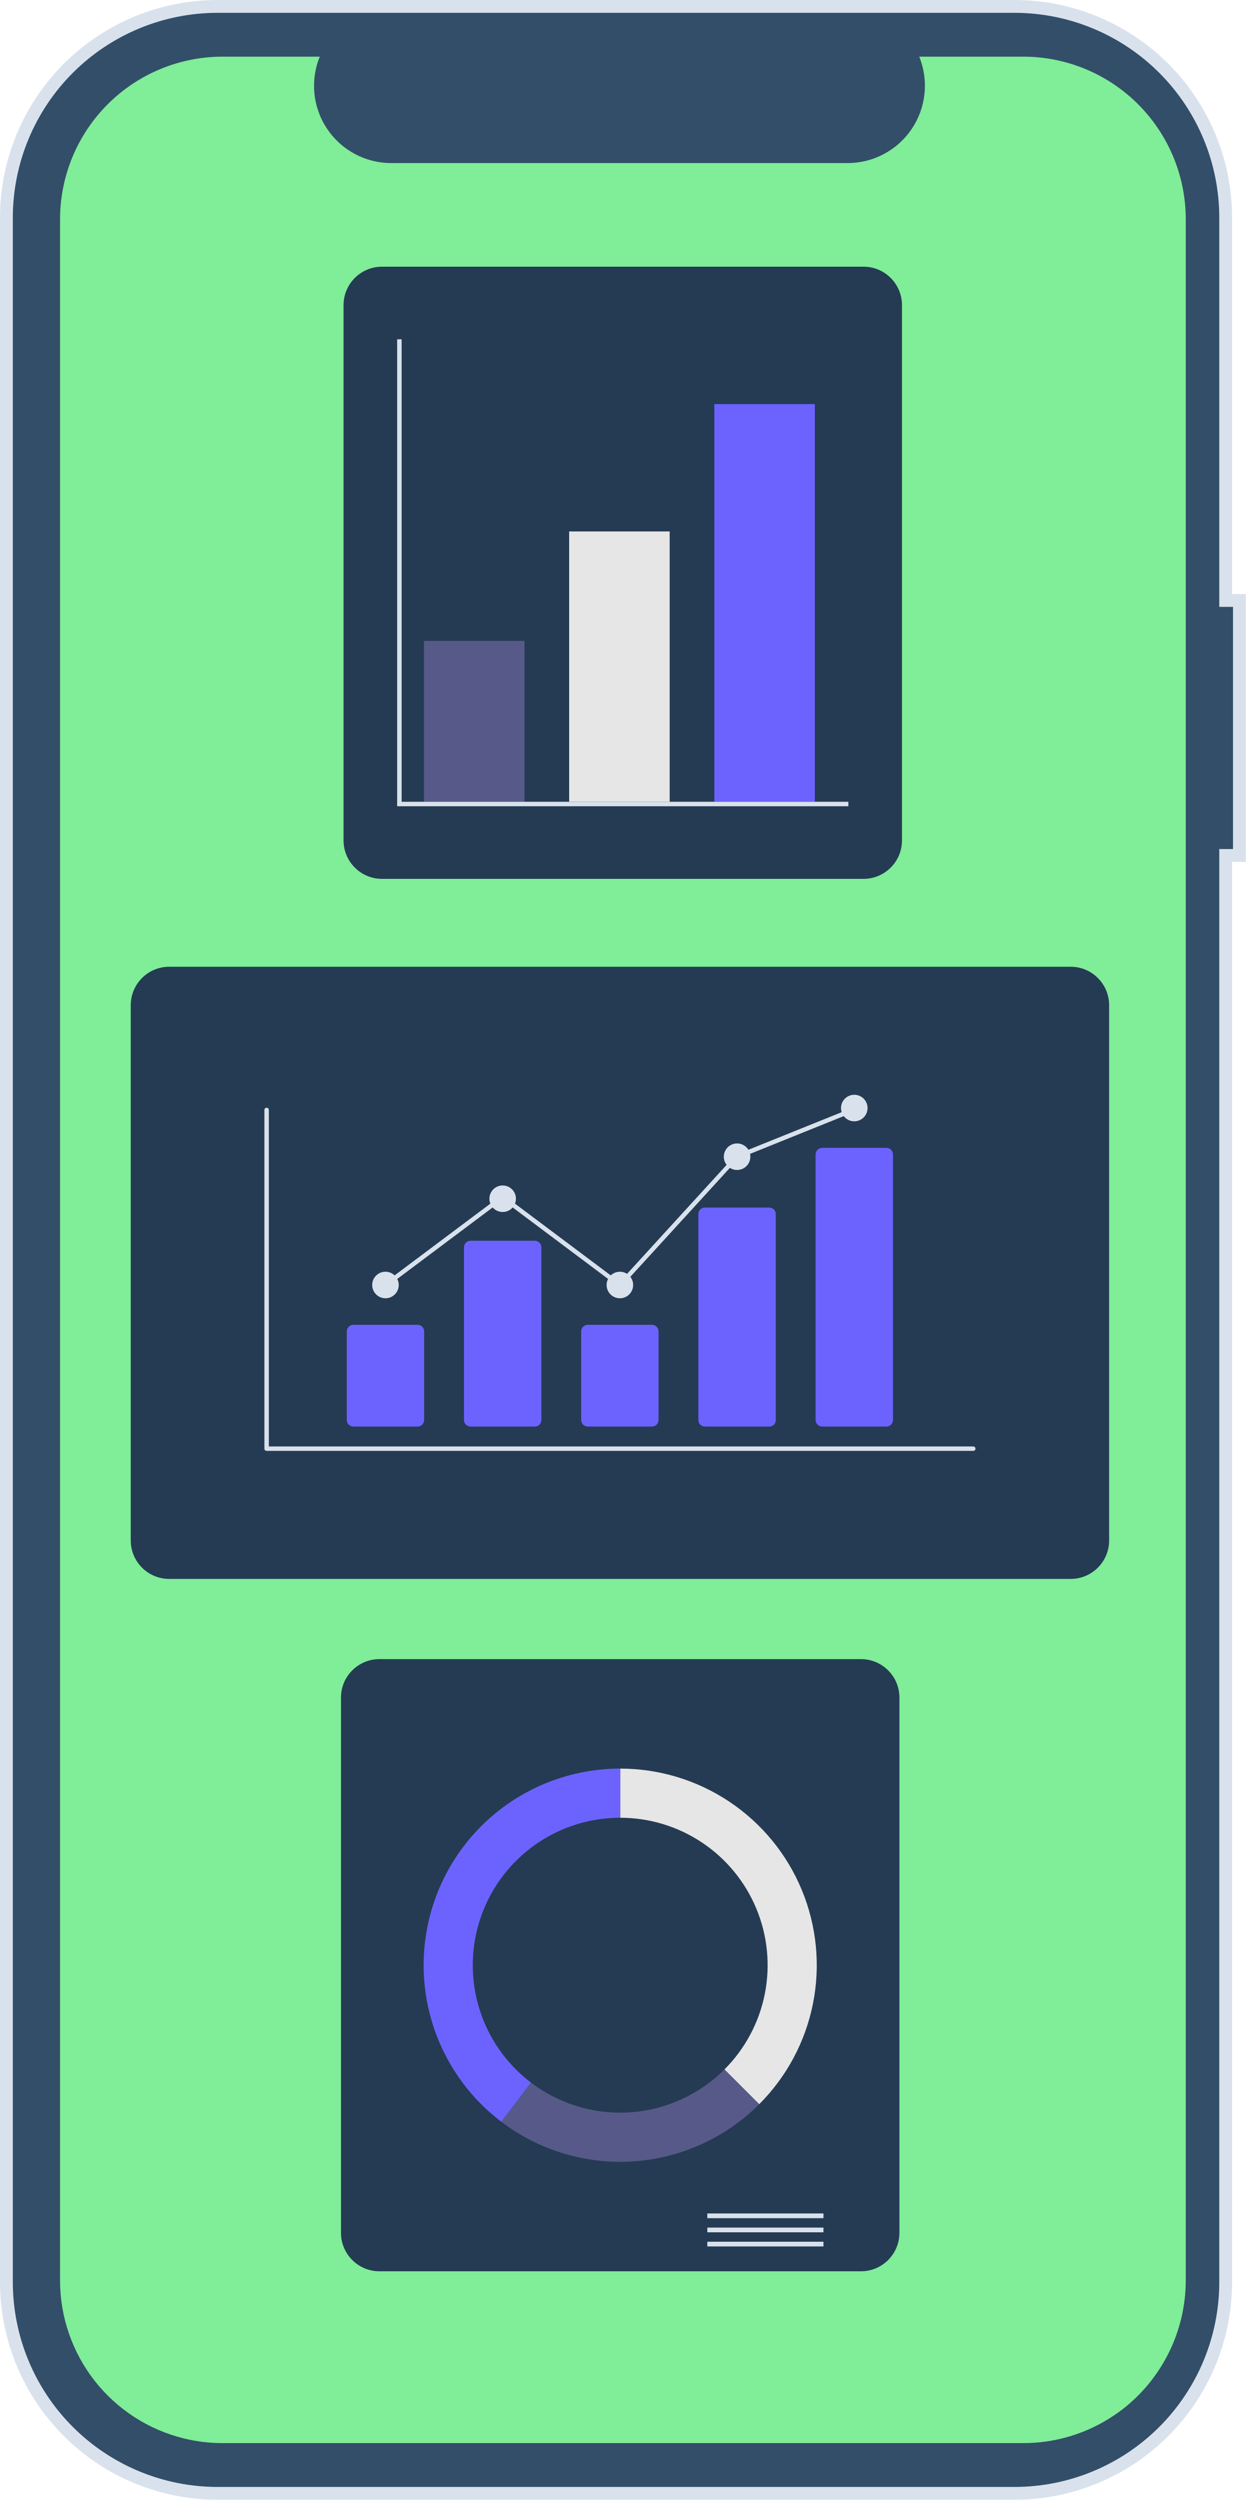 <svg width="486" height="975" viewBox="0 0 486 975" fill="none" xmlns="http://www.w3.org/2000/svg">
<path d="M478.077 231.656V234.156H480.577H483.432V333.601H480.577H478.077V336.101V889.904C478.077 900.728 475.946 911.446 471.805 921.446C467.664 931.446 461.594 940.533 453.943 948.187C446.291 955.84 437.208 961.912 427.21 966.054C417.213 970.196 406.499 972.328 395.678 972.328H84.899C74.079 972.328 63.364 970.196 53.367 966.054C43.37 961.912 34.286 955.84 26.634 948.187C18.983 940.533 12.913 931.446 8.772 921.446C4.631 911.446 2.5 900.728 2.5 889.904V84.924C2.5 74.1 4.631 63.382 8.772 53.382C12.913 43.381 18.983 34.295 26.634 26.641C34.286 18.987 43.37 12.916 53.367 8.774C63.364 4.632 74.079 2.5 84.899 2.5H395.678C406.499 2.5 417.213 4.632 427.21 8.774C437.208 12.916 446.291 18.987 453.943 26.641C461.594 34.295 467.664 43.381 471.805 53.382C475.946 63.382 478.077 74.1 478.077 84.924V231.656Z" fill="#334E68" stroke="#D9E2EC" stroke-width="5"/>
<path d="M462.506 85.518V889.306C462.492 898.707 460.397 907.989 456.372 916.484C452.346 924.979 446.49 932.477 439.224 938.44C437.617 939.757 435.941 940.989 434.204 942.129C423.81 949.06 411.593 952.749 399.101 952.73H86.828C81.765 952.739 76.721 952.134 71.804 950.93C58.005 947.564 45.735 939.66 36.962 928.486C28.189 917.312 23.421 903.514 23.423 889.306V85.518C23.424 68.697 30.105 52.566 41.995 40.672C53.886 28.778 70.012 22.096 86.828 22.094H124.719C122.853 26.669 122.141 31.632 122.645 36.547C123.149 41.462 124.854 46.177 127.609 50.278C130.365 54.378 134.086 57.737 138.445 60.06C142.805 62.383 147.668 63.597 152.607 63.597H330.641C335.578 63.591 340.439 62.373 344.795 60.049C349.152 57.725 352.871 54.367 355.627 50.269C358.383 46.17 360.09 41.458 360.599 36.546C361.108 31.633 360.403 26.671 358.547 22.094H399.101C415.917 22.096 432.043 28.778 443.933 40.672C455.824 52.566 462.504 68.697 462.506 85.518V85.518Z" fill="#80ED99"/>
<path d="M351.815 327.726C351.815 336.01 345.099 342.726 336.815 342.726H149C140.716 342.726 134 336.01 134 327.726V119C134 110.716 140.716 104 149 104H336.815C345.099 104 351.815 110.716 351.815 119V327.726Z" fill="#243B53"/>
<path d="M204.572 249.936H165.365V312.667H204.572V249.936Z" fill="#575A89"/>
<path d="M261.204 207.245H221.997V312.667H261.204V207.245Z" fill="#E6E6E6"/>
<path d="M317.836 157.583H278.629V312.667H317.836V157.583Z" fill="#6C63FF"/>
<path d="M330.904 314.41H154.91V132.316H156.652V312.667H330.904V314.41Z" fill="#D9E2EC"/>
<path d="M432.612 600.725C432.612 609.009 425.896 615.725 417.612 615.725H66C57.716 615.725 51 609.009 51 600.725V392C51 383.716 57.716 377 66 377H417.612C425.896 377 432.612 383.716 432.612 392V600.725Z" fill="#243B53"/>
<path d="M379.615 565.799H103.997C103.768 565.799 103.549 565.708 103.387 565.546C103.225 565.384 103.134 565.165 103.134 564.936V432.832C103.134 432.604 103.225 432.384 103.387 432.222C103.549 432.061 103.768 431.97 103.997 431.97C104.226 431.97 104.445 432.061 104.607 432.222C104.768 432.384 104.859 432.604 104.859 432.832V564.074H379.615C379.729 564.073 379.841 564.095 379.946 564.138C380.051 564.182 380.146 564.245 380.227 564.325C380.307 564.405 380.371 564.501 380.415 564.605C380.458 564.71 380.48 564.823 380.48 564.936C380.48 565.05 380.458 565.162 380.415 565.267C380.371 565.372 380.307 565.467 380.227 565.547C380.146 565.627 380.051 565.691 379.946 565.734C379.841 565.777 379.729 565.799 379.615 565.799V565.799Z" fill="#D9E2EC"/>
<path d="M162.884 556.31H137.816C137.137 556.31 136.486 556.04 136.006 555.56C135.526 555.08 135.256 554.429 135.255 553.75V519.193C135.256 518.514 135.526 517.863 136.006 517.383C136.486 516.903 137.137 516.633 137.816 516.633H162.884C163.563 516.633 164.214 516.903 164.694 517.383C165.174 517.863 165.444 518.514 165.445 519.193V553.75C165.444 554.429 165.174 555.08 164.694 555.56C164.214 556.04 163.563 556.31 162.884 556.31V556.31Z" fill="#6C63FF"/>
<path d="M208.6 556.31H183.531C182.853 556.31 182.202 556.04 181.722 555.56C181.242 555.08 180.972 554.429 180.971 553.75V486.416C180.972 485.737 181.242 485.086 181.722 484.606C182.202 484.126 182.853 483.856 183.531 483.855H208.6C209.279 483.856 209.93 484.126 210.41 484.606C210.89 485.086 211.16 485.737 211.161 486.416V553.75C211.16 554.429 210.89 555.08 210.41 555.56C209.93 556.04 209.279 556.31 208.6 556.31V556.31Z" fill="#6C63FF"/>
<path d="M254.316 556.31H229.247C228.568 556.31 227.917 556.04 227.437 555.56C226.957 555.08 226.687 554.429 226.687 553.75V519.193C226.687 518.514 226.957 517.863 227.437 517.383C227.917 516.903 228.568 516.633 229.247 516.633H254.316C254.994 516.633 255.645 516.903 256.125 517.383C256.605 517.863 256.875 518.514 256.876 519.193V553.75C256.875 554.429 256.605 555.08 256.125 555.56C255.645 556.04 254.994 556.31 254.316 556.31V556.31Z" fill="#6C63FF"/>
<path d="M300.031 556.31H274.963C274.299 556.325 273.657 556.075 273.177 555.617C272.698 555.159 272.419 554.529 272.402 553.866V473.361C272.419 472.698 272.698 472.068 273.177 471.61C273.657 471.152 274.299 470.903 274.963 470.917H300.031C300.695 470.903 301.337 471.152 301.817 471.61C302.296 472.068 302.575 472.698 302.592 473.361V553.866C302.575 554.529 302.296 555.159 301.817 555.617C301.337 556.075 300.695 556.325 300.031 556.31V556.31Z" fill="#6C63FF"/>
<path d="M345.747 556.31H320.678C320 556.31 319.349 556.04 318.869 555.56C318.389 555.08 318.119 554.429 318.118 553.75V450.188C318.119 449.509 318.389 448.859 318.869 448.379C319.349 447.899 320 447.629 320.678 447.628H345.747C346.426 447.629 347.077 447.899 347.557 448.379C348.037 448.859 348.307 449.509 348.307 450.188V553.75C348.307 554.429 348.037 555.08 347.557 555.56C347.077 556.04 346.426 556.31 345.747 556.31V556.31Z" fill="#6C63FF"/>
<path d="M150.35 506.282C153.208 506.282 155.525 503.965 155.525 501.107C155.525 498.248 153.208 495.931 150.35 495.931C147.492 495.931 145.175 498.248 145.175 501.107C145.175 503.965 147.492 506.282 150.35 506.282Z" fill="#D9E2EC"/>
<path d="M196.066 472.642C198.924 472.642 201.241 470.325 201.241 467.467C201.241 464.609 198.924 462.292 196.066 462.292C193.207 462.292 190.89 464.609 190.89 467.467C190.89 470.325 193.207 472.642 196.066 472.642Z" fill="#D9E2EC"/>
<path d="M241.781 506.282C244.64 506.282 246.957 503.965 246.957 501.107C246.957 498.248 244.64 495.931 241.781 495.931C238.923 495.931 236.606 498.248 236.606 501.107C236.606 503.965 238.923 506.282 241.781 506.282Z" fill="#D9E2EC"/>
<path d="M287.497 456.254C290.355 456.254 292.672 453.936 292.672 451.078C292.672 448.22 290.355 445.903 287.497 445.903C284.639 445.903 282.322 448.22 282.322 451.078C282.322 453.936 284.639 456.254 287.497 456.254Z" fill="#D9E2EC"/>
<path d="M333.213 437.277C336.071 437.277 338.388 434.96 338.388 432.102C338.388 429.244 336.071 426.927 333.213 426.927C330.354 426.927 328.037 429.244 328.037 432.102C328.037 434.96 330.354 437.277 333.213 437.277Z" fill="#D9E2EC"/>
<path d="M241.89 502.266L196.066 467.943L150.867 501.797L149.833 500.416L196.066 465.787L241.672 499.947L286.993 450.352L287.175 450.278L332.89 431.858L333.535 433.459L288.001 451.805L241.89 502.266Z" fill="#D9E2EC"/>
<path d="M350.815 870.725C350.815 879.009 344.099 885.725 335.815 885.725H148C139.716 885.725 133 879.009 133 870.725V662C133 653.716 139.716 647 148 647H335.815C344.099 647 350.815 653.716 350.815 662V870.725Z" fill="#243B53"/>
<path d="M321.192 863.178H275.887V865.015H321.192V863.178Z" fill="#D9E2EC"/>
<path d="M321.192 868.688H275.887V870.525H321.192V868.688Z" fill="#D9E2EC"/>
<path d="M321.192 874.198H275.887V876.035H321.192V874.198Z" fill="#D9E2EC"/>
<path d="M241.907 689.692V708.859C253.281 708.859 264.398 712.232 273.854 718.55C283.311 724.869 290.681 733.85 295.033 744.357C299.386 754.864 300.524 766.426 298.306 777.581C296.087 788.735 290.61 798.981 282.568 807.023L296.122 820.577C306.845 809.854 314.147 796.193 317.105 781.32C320.063 766.447 318.545 751.031 312.742 737.022C306.939 723.012 297.112 711.038 284.504 702.613C271.895 694.188 257.072 689.692 241.907 689.692Z" fill="#E6E6E6"/>
<path d="M296.122 820.577L282.568 807.023C272.737 816.856 259.675 822.793 245.802 823.734C231.929 824.674 218.186 820.555 207.117 812.139L195.516 827.404C210.276 838.623 228.602 844.112 247.099 842.857C265.597 841.602 283.012 833.687 296.122 820.577Z" fill="#575A89"/>
<path d="M184.404 766.362C184.404 758.811 185.892 751.333 188.781 744.357C191.671 737.38 195.907 731.041 201.247 725.701C206.586 720.362 212.925 716.126 219.902 713.236C226.879 710.347 234.356 708.859 241.907 708.859V689.692C225.857 689.691 210.212 694.728 197.176 704.092C184.141 713.456 174.373 726.675 169.249 741.885C164.125 757.095 163.903 773.53 168.616 788.873C173.328 804.216 182.737 817.693 195.516 827.404L207.117 812.139C200.053 806.781 194.327 799.86 190.386 791.917C186.445 783.975 184.398 775.228 184.404 766.362V766.362Z" fill="#6C63FF"/>
</svg>
